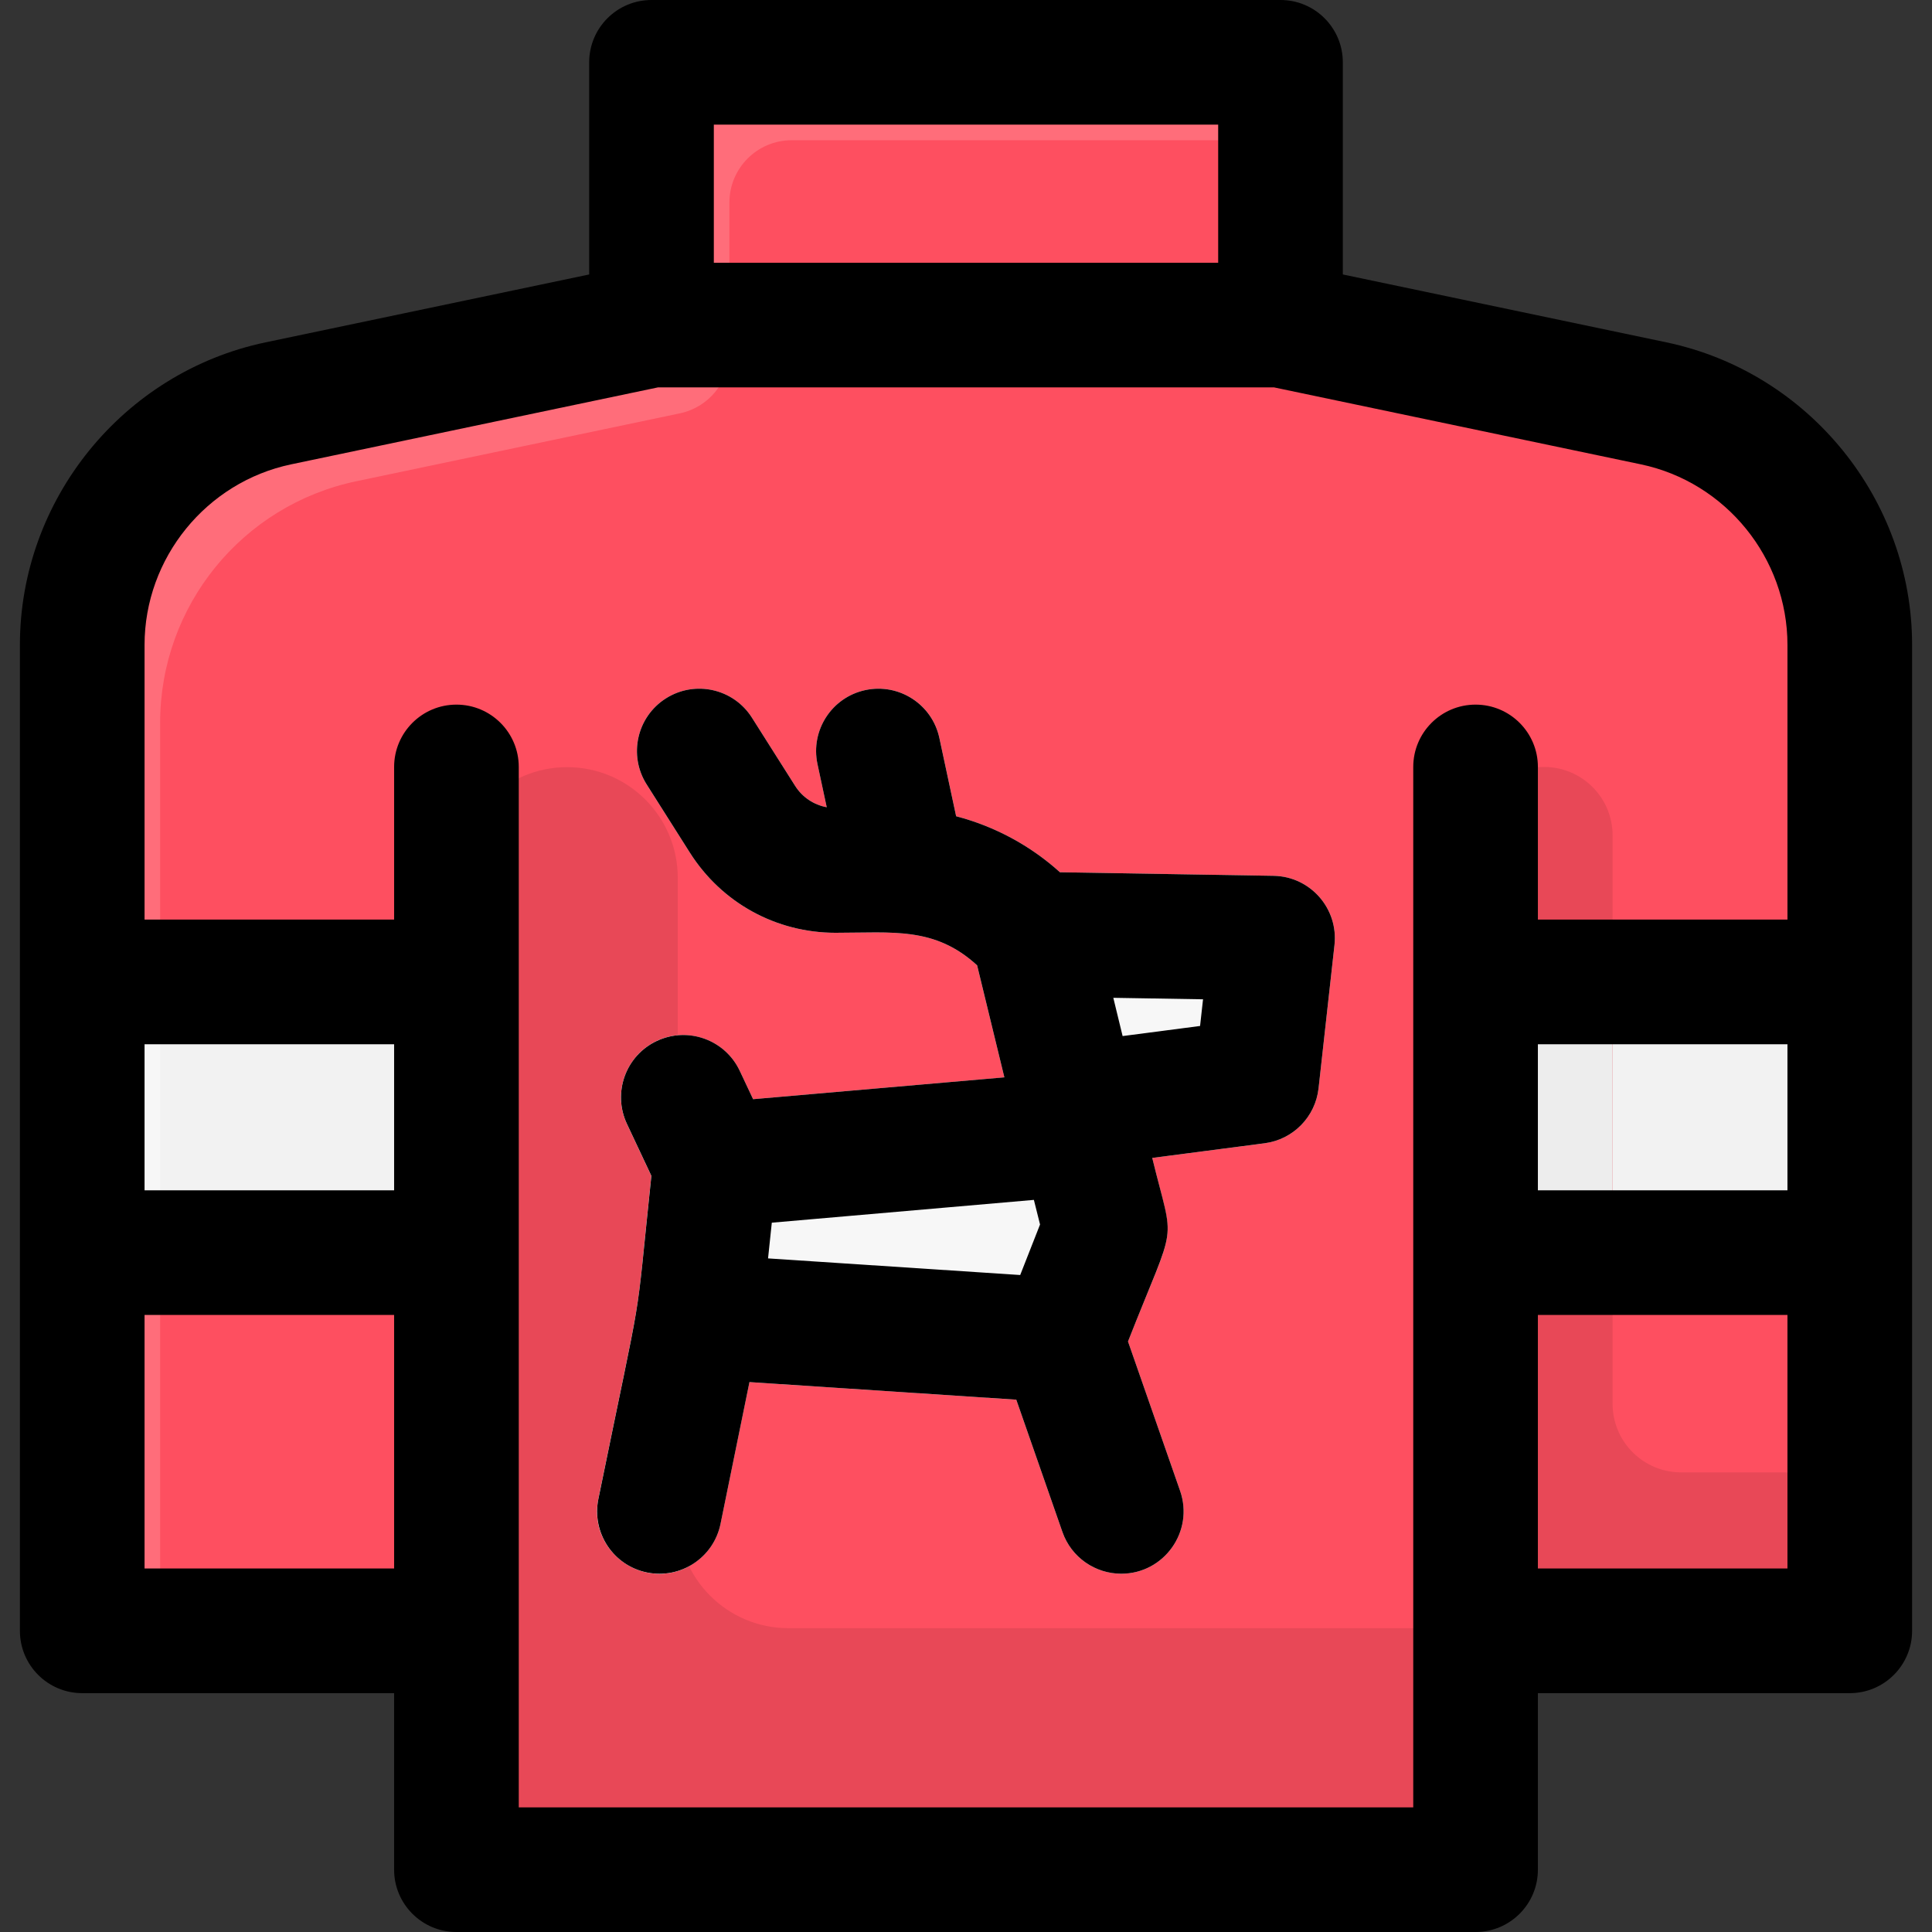 <svg id="Layer_1" enable-background="new 0 0 496 496" height="512" viewBox="0 0 496 496" width="512" xmlns="http://www.w3.org/2000/svg"><rect x="0" y="0" width="496" height="496" fill="#333333" stroke="none"/><path d="m474.89 165.57v237.11c0 8.837-7.163 16-16 16h-80.07v45.32c0 8.837-7.163 16-16 16h-229.64c-8.837 0-16-7.163-16-16v-45.32h-80.07c-8.837 0-16-7.163-16-16v-237.11c0-29.99 21.01-55.86 50.36-62.02l89.433-18.766c3.704-.777 6.357-4.044 6.357-7.829v-44.955c0-8.837 7.163-16 16-16h129.48c8.837 0 16 7.163 16 16v44.955c0 3.785 2.653 7.052 6.357 7.829l89.433 18.766c29.35 6.16 50.36 32.03 50.36 62.02z" fill="#fe4f60"/><path d="m378.82 252.09h96.07v69.5h-96.07z" fill="#f2f2f2"/><path d="m117.18 225.36c0 2.546 0 242.484 0 238.64 0 8.837 7.163 16 16 16h229.82c8.837 0 16-7.163 16-16v-46h-176.59c-15.69 0-28.41-12.72-28.41-28.41v-164.23c0-15.671-12.689-28.382-28.36-28.41-15.7-.028-28.46 12.69-28.46 28.41z" fill="#e84857"/><path d="m378.82 418.68c0-2.471 0-207.454 0-204.19 0-9.715 7.875-17.59 17.59-17.59 9.708 0 17.59 7.869 17.59 17.59v145.92c0 9.715 7.875 17.59 17.59 17.59h43.41v24.947c0 8.857-7.196 16.029-16.053 16z" fill="#e84857"/><path d="m326.969 224.852-54.848-.92c-7.633-6.888-16.783-11.799-26.651-14.376l-4.304-20.096c-1.851-8.642-10.354-14.145-18.996-12.295-8.641 1.851-14.145 10.355-12.294 18.996l2.373 11.082c-3.321-.613-6.26-2.548-8.113-5.474l-11.1-17.521c-4.729-7.465-14.613-9.682-22.079-4.953-7.464 4.729-9.682 14.614-4.953 22.078l11.098 17.518c8.16 12.887 22.137 20.58 37.388 20.58 14.776 0 25.463-1.614 36.361 8.357l6.998 28.762-64.51 5.605-3.422-7.274c-3.761-7.995-13.292-11.43-21.289-7.668s-11.429 13.293-7.668 21.289l6.268 13.327c-4.46 42.352-1.529 23.77-13.607 82.953-2.021 9.903 5.542 19.202 15.693 19.202 7.445 0 14.114-5.226 15.66-12.804l7.427-36.394 68.507 4.515 11.842 33.949c2.302 6.6 8.491 10.734 15.107 10.734 11.004 0 18.732-10.883 15.108-21.273l-13.377-38.351c12.621-32.136 11.988-23.436 6.224-47.131l28.864-3.764c7.308-.952 13.02-6.773 13.833-14.098l4.09-36.79c1.046-9.37-6.21-17.606-15.63-17.765z" fill="#f7f7f7"/><path d="m176.9 402.1c-11.786 6.381-26.002-3.888-23.28-17.28 12.312-60.299 9.182-40.881 13.61-82.95l-6.27-13.33c-4.744-10.094 2.05-21.778 13.04-22.75 0 133.547-1.102 128.199 2.9 136.31z" fill="#f2f2f2"/><path d="m378.82 252.09h35.18v69.5h-35.18z" fill="#ededed"/><path d="m328.74 32v4h-125.48c-8.837 0-16 7.163-16 16v38.459c0 7.57-5.305 14.104-12.714 15.659l-83.076 17.432c-29.35 6.16-50.36 32.03-50.36 62.02v233.11h-4c-8.837 0-16-7.163-16-16v-237.11c0-29.99 21.01-55.86 50.36-62.02l89.433-18.766c3.704-.777 6.357-4.044 6.357-7.829v-44.955c0-8.837 7.163-16 16-16h129.48c8.837 0 16 7.163 16 16z" fill="#ff6d7a"/><path d="m21.11 252.09h96.07v69.5h-96.07z" fill="#f2f2f2"/><path d="m21.11 252.09h20v69.5h-20z" fill="#f7f7f7"/><path d="m427.82 87.892-83.08-17.429v-54.463c0-8.837-7.164-16-16-16h-161.48c-8.836 0-16 7.163-16 16v54.462l-83.079 17.43c-36.545 7.666-63.07 40.333-63.07 77.675v253.112c0 8.837 7.164 16 16 16h80.07v45.321c0 8.837 7.164 16 16 16h261.639c8.836 0 16-7.163 16-16v-45.321h80.07c8.836 0 16-7.163 16-16v-253.113c0-37.341-26.525-70.008-63.07-77.674zm-33.001 180.196h64.07v37.498h-64.07zm-211.559-236.088h129.48v35.454h-129.48zm-82.079 273.586h-64.071v-37.498h64.07v37.498zm-64.071 97.093v-65.093h64.07v65.093zm325.709 61.321h-229.638c0-11.437 0-255.368 0-267.102 0-8.837-7.164-16-16-16s-16 7.163-16 16v39.189h-64.071v-70.521c0-22.285 15.83-41.781 37.64-46.356l94.17-19.756h158.16l94.17 19.756c21.81 4.575 37.64 24.071 37.64 46.356v70.521h-64.07v-39.189c0-8.837-7.164-16-16-16s-16 7.163-16 16c-.001 11.765-.001 255.694-.001 267.102zm32-61.321v-65.093h64.07v65.093zm-67.857-177.831-54.839-.914c-7.634-6.889-16.786-11.801-26.656-14.377l-4.307-20.099c-1.851-8.641-10.359-14.142-18.997-12.292-8.641 1.851-14.144 10.356-12.293 18.997l2.374 11.079c-3.319-.614-6.255-2.549-8.105-5.47l-11.098-17.522c-4.728-7.466-14.612-9.686-22.078-4.956-7.465 4.728-9.684 14.612-4.956 22.077l11.097 17.522c8.16 12.886 22.138 20.578 37.39 20.578 14.777 0 25.462-1.611 36.361 8.358l6.995 28.756-64.51 5.61-3.427-7.282c-3.762-7.995-13.295-11.426-21.29-7.665-7.996 3.763-11.427 13.295-7.665 21.29l6.273 13.332c-4.457 42.345-1.527 23.764-13.605 82.948-1.767 8.658 3.819 17.109 12.478 18.876 8.632 1.765 17.105-3.799 18.876-12.478l7.427-36.394 68.501 4.515 11.842 33.949c2.302 6.601 8.491 10.734 15.107 10.734 11.004 0 18.732-10.884 15.108-21.273l-13.375-38.347c12.723-32.386 11.949-23.6 6.224-47.132l28.863-3.765c7.308-.953 13.019-6.774 13.833-14.099l4.088-36.793c1.039-9.354-6.198-17.606-15.636-17.763zm-128.819 89.05 67.284-5.852 1.581 6.321-5.095 12.968-64.734-4.269zm109.949-50.502-19.886 2.594-2.389-9.823 23.036.384z"/></svg>